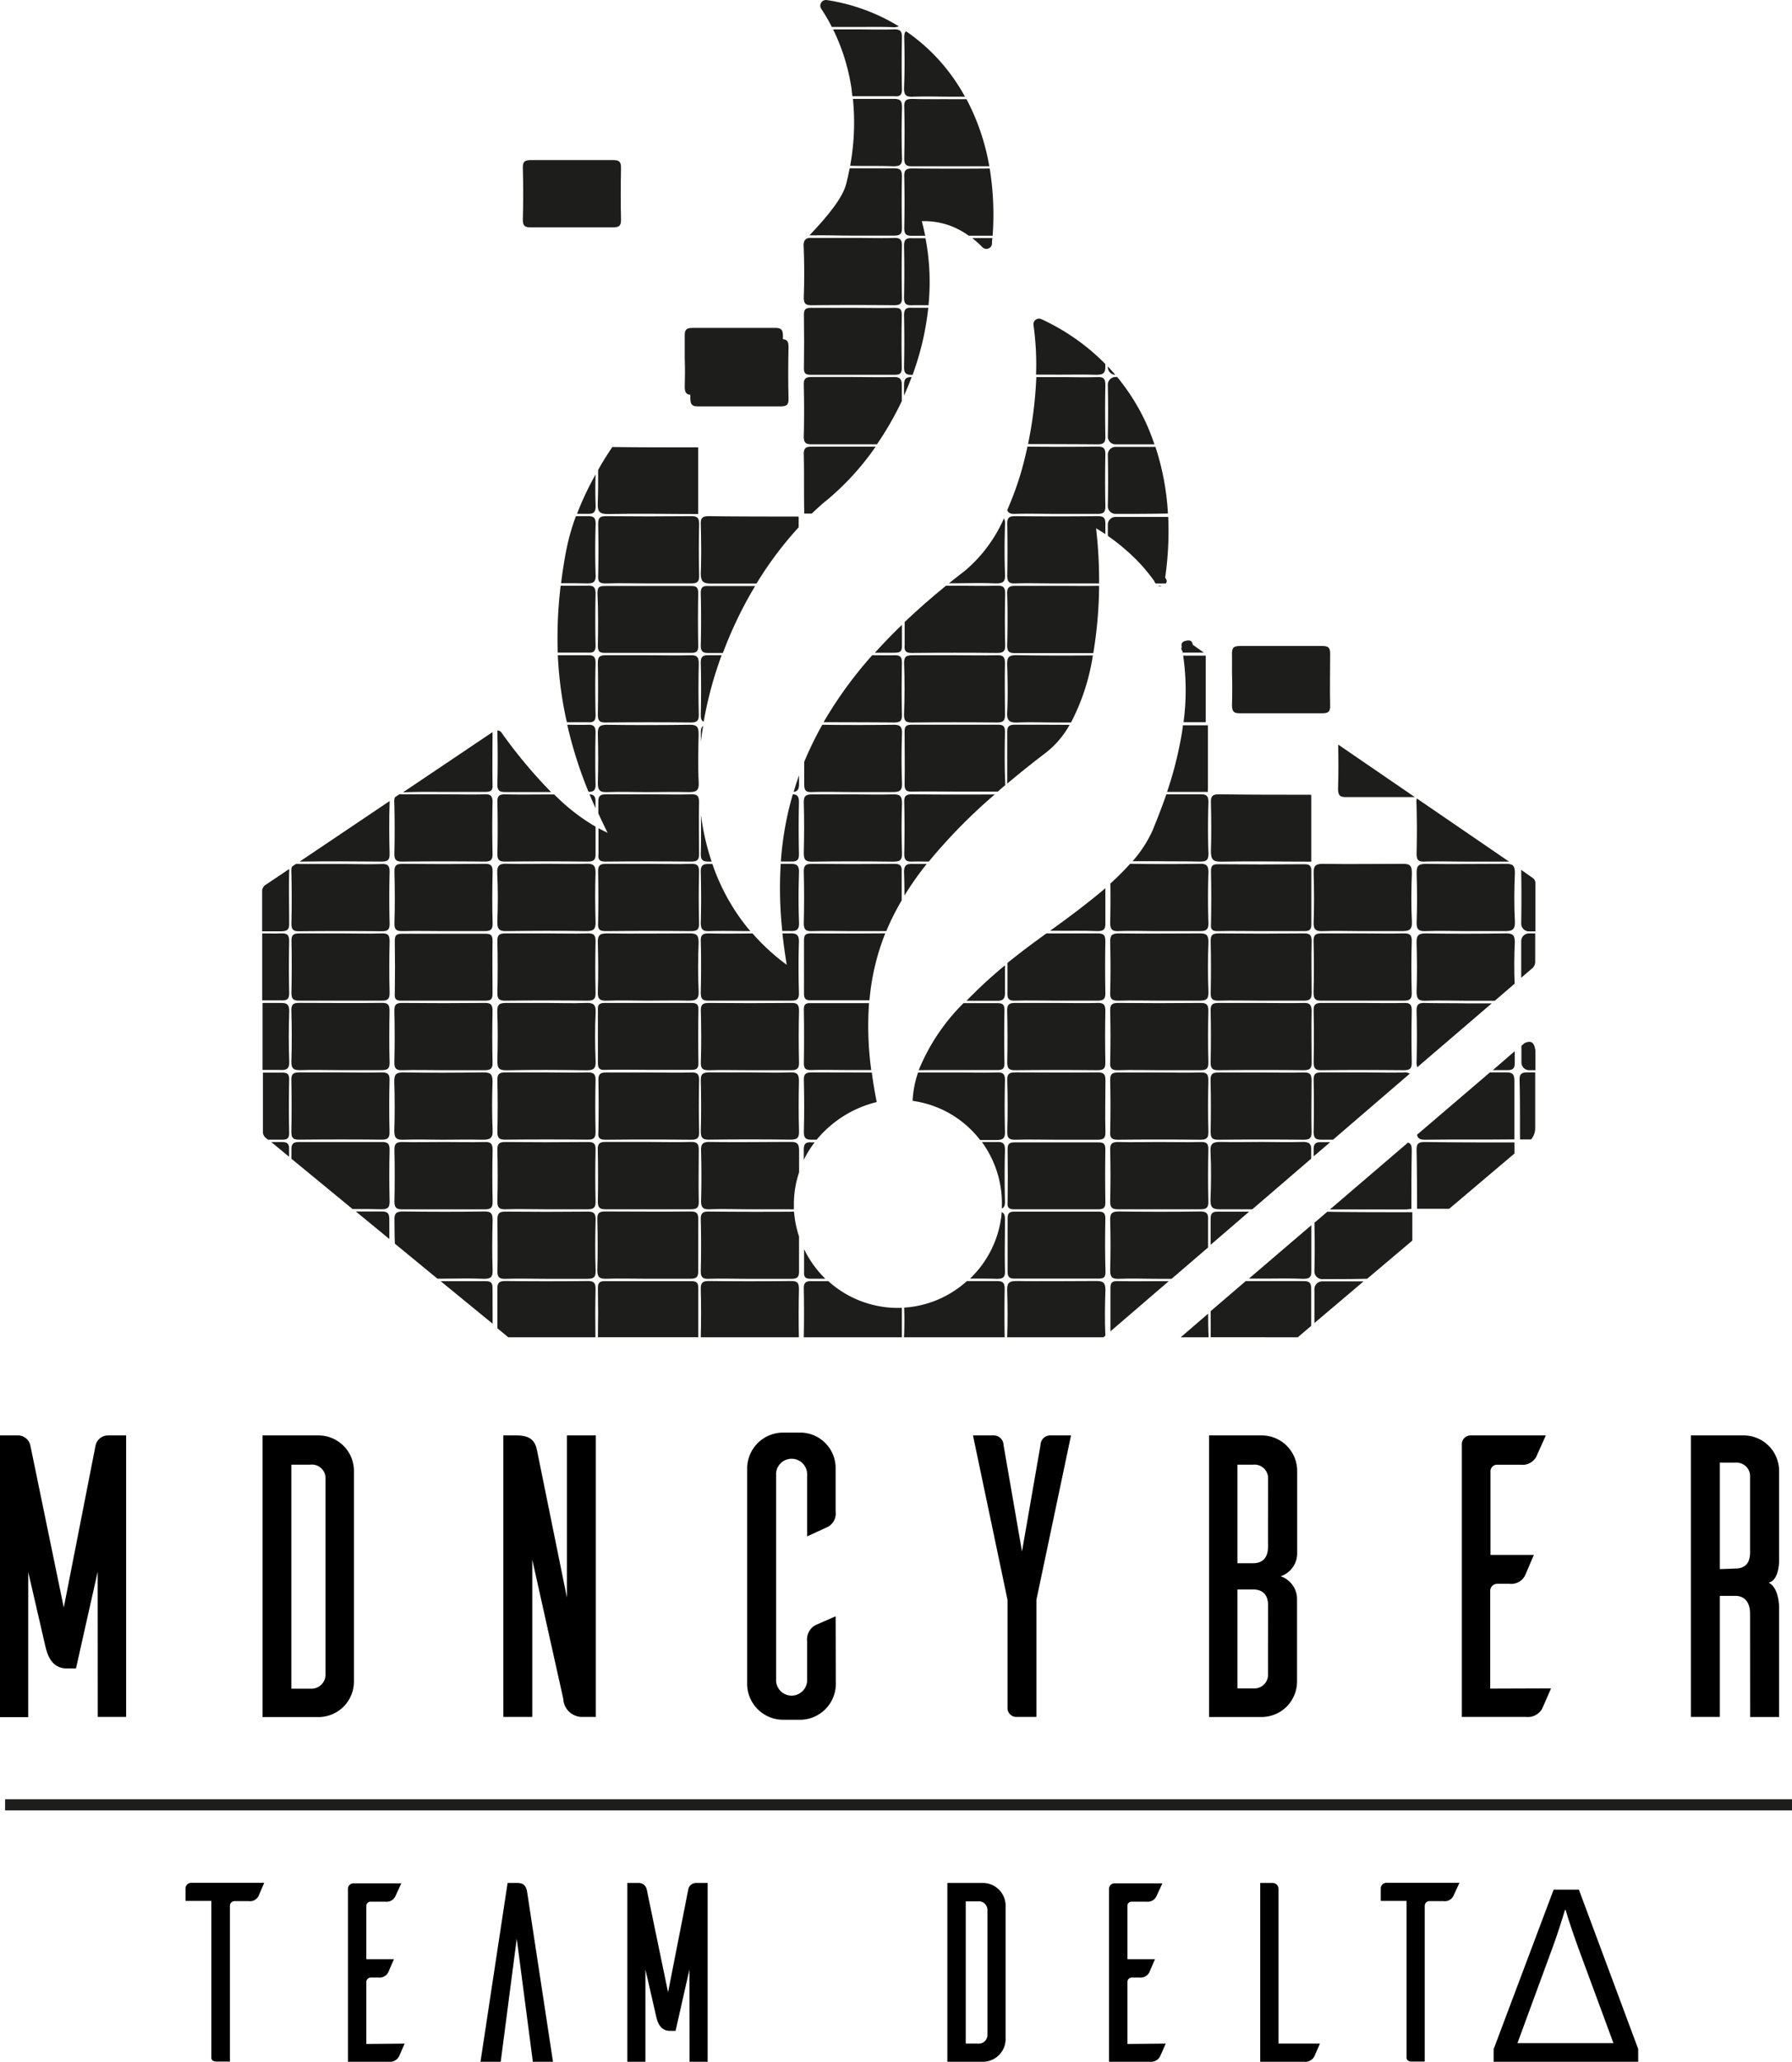 <svg id="Laag_3" data-name="Laag 3" xmlns="http://www.w3.org/2000/svg" viewBox="0 0 252.6 290.56"><defs><style>.cls-1{fill:#1d1d1b;}</style></defs><title>logo_delta</title><path class="cls-1" d="M247.38,137.87c-4.35,0-8.69,0-13-.06-.86,0-1.14.23-1.12,1.11.05,2.29.08,4.59,0,6.88,0,1.16.26,1.53,1.47,1.5,4.23-.08,8.45,0,12.68,0v-.47l0-8.81Z" transform="translate(-62.57 -25.87)"/><path class="cls-1" d="M146.83,96.8c-.05,1.16.26,1.53,1.47,1.51,4.23-.09,8.45,0,12.68,0l0-9.39c-4,0-8.07,0-12.1-.05-.72,1.07-1.4,2.14-2,3.23C146.89,93.64,146.89,95.22,146.83,96.8Z" transform="translate(-62.57 -25.87)"/><path class="cls-1" d="M219.78,78.69c-.34-.4-.69-.79-1.05-1.18v.06A1.08,1.08,0,0,0,219.78,78.69Z" transform="translate(-62.57 -25.87)"/><path class="cls-1" d="M218.73,80.14q.08,3.61,0,7.23a1.08,1.08,0,0,0,1.11,1.12l5.46,0A32.38,32.38,0,0,0,224,85.23,30,30,0,0,0,220.05,79h-.21A1.09,1.09,0,0,0,218.73,80.14Z" transform="translate(-62.57 -25.87)"/><path class="cls-1" d="M218.73,89.94q.08,3.61,0,7.23a1.08,1.08,0,0,0,1.11,1.12c2.45,0,4.91,0,7.36-.05a36.25,36.25,0,0,0-1.76-9.39c-1.87,0-3.73,0-5.6,0A1.09,1.09,0,0,0,218.73,89.94Z" transform="translate(-62.57 -25.87)"/><path class="cls-1" d="M218.73,99.74c0,.55,0,1.1,0,1.65a28.24,28.24,0,0,1,2.56,2h0a24.39,24.39,0,0,1,4,4.39l0,.07.18.25h1.43c.25-.31.09-.57-.09-.83h0a45.34,45.34,0,0,0,.43-8.55c-2.46,0-4.92,0-7.38,0A1.09,1.09,0,0,0,218.73,99.74Z" transform="translate(-62.57 -25.87)"/><path class="cls-1" d="M226.31,108.46h-.51A.53.53,0,0,0,226.31,108.46Z" transform="translate(-62.57 -25.87)"/><path class="cls-1" d="M230.7,116.73c-.07-.37-.18-.71-.91-.57s-.71.52-.64.9a.49.49,0,0,0,.11.58l0,.2h3Z" transform="translate(-62.57 -25.87)"/><path class="cls-1" d="M232.53,127.08v-8.81h-3.18a33.76,33.76,0,0,1,.05,9.38h3.13Z" transform="translate(-62.57 -25.87)"/><path class="cls-1" d="M232.84,137l0-8.77v-.15h-3.52c-.05.38-.1.76-.16,1.14a53,53,0,0,1-2.08,8.25h5.74Z" transform="translate(-62.57 -25.87)"/><path class="cls-1" d="M277,156a1.1,1.1,0,0,0,1.12,1.13H279v-6.83a.88.88,0,0,0-.42-.73L277,148.46a1.24,1.24,0,0,0,0,.27Q277.06,152.34,277,156Z" transform="translate(-62.57 -25.87)"/><path class="cls-1" d="M277,158.53c0,1.71,0,3.42,0,5.13l1.6-1.37a1.21,1.21,0,0,0,.37-.88v-4h-.88A1.1,1.1,0,0,0,277,158.53Z" transform="translate(-62.57 -25.87)"/><path class="cls-1" d="M278.09,176.69H279v-2.81c-.14-.75-.35-1.56-1.54-1l-.43.37c0,.79,0,1.57,0,2.35A1.1,1.1,0,0,0,278.09,176.69Z" transform="translate(-62.57 -25.87)"/><path class="cls-1" d="M276.77,178.12c.07,2.77.05,5.55.06,8.33h1.56a2.46,2.46,0,0,0,.58-1.68V177h-1.08C277,177,276.75,177.24,276.77,178.12Z" transform="translate(-62.57 -25.87)"/><path class="cls-1" d="M276.05,186.87c-4.22,0-8.45,0-12.68-.06-.86,0-1.14.23-1.12,1.11.07,2.77.05,5.53.07,8.3v0h4.53l9.2-7.79v-1.59Z" transform="translate(-62.57 -25.87)"/><path class="cls-1" d="M247.85,205a1.09,1.09,0,0,0,1.11,1.13c2.11,0,4.22,0,6.33-.05l6.36-5.38v-4h-.79c-3.73,0-7.47,0-11.2-.06l-1.81,1.55Q247.93,201.55,247.85,205Z" transform="translate(-62.57 -25.87)"/><path class="cls-1" d="M247.85,207.53c0,1.6,0,3.19,0,4.79l6.93-5.87c-1.95,0-3.9,0-5.85,0A1.1,1.1,0,0,0,247.85,207.53Z" transform="translate(-62.57 -25.87)"/><path class="cls-1" d="M202.88,108.09c1,0,1.4-.13,1.36-1.24-.09-2.35-.08-4.72,0-7.07a1.4,1.4,0,0,0-.16-.85,20.4,20.4,0,0,1-5.52,7.4q-1.14.87-2.22,1.74h.74C199,108.07,200.94,108,202.88,108.09Z" transform="translate(-62.57 -25.87)"/><path class="cls-1" d="M191.14,137.81c-.86,0-1.13.24-1.11,1.11q.08,3.63,0,7.26c0,.87.24,1.14,1.12,1.11s1.56,0,2.34,0a77.28,77.28,0,0,1,9.3-9.46Q197,137.87,191.14,137.81Z" transform="translate(-62.57 -25.87)"/><path class="cls-1" d="M190,80.12c0,.5,0,1,0,1.51.39-.86.74-1.73,1.08-2.62C190.29,79,190,79.24,190,80.12Z" transform="translate(-62.57 -25.87)"/><path class="cls-1" d="M190,38.32c0,1,.33,1.21,1.24,1.18,1.93-.07,3.87,0,5.8,0h1.56c-.42-.75-.85-1.47-1.32-2.16a26.39,26.39,0,0,0-7-7.07c-.21.19-.27.51-.25,1C190.09,33.6,190.1,36,190,38.32Z" transform="translate(-62.57 -25.87)"/><path class="cls-1" d="M148,157.09q6-.06,12,0c.87,0,1.13-.25,1.11-1.12-.06-2.42-.06-4.83,0-7.25,0-.88-.26-1.14-1.12-1.11-2,.06-4,0-6,0s-4,0-6,0c-.88,0-1.13.25-1.11,1.12q.07,3.61,0,7.25C146.82,156.86,147.1,157.1,148,157.09Z" transform="translate(-62.57 -25.87)"/><path class="cls-1" d="M191.17,39.81c-.83,0-1.17.18-1.14,1.09.06,2.42.05,4.84,0,7.25,0,.84.18,1.16,1.09,1.15,3.63,0,7.27,0,10.9,0a31.83,31.83,0,0,0-3.21-9.45h-1.66C195.16,39.83,193.16,39.87,191.17,39.81Z" transform="translate(-62.57 -25.87)"/><path class="cls-1" d="M159.92,118.21c-1.93.06-3.87,0-5.8,0s-4.11,0-6.16,0c-.88,0-1.14.24-1.12,1.11q.07,3.63,0,7.26c0,.87.24,1.12,1.11,1.11q6-.06,12,0c.87,0,1.14-.24,1.12-1.11q-.09-3.63,0-7.26C161.06,118.45,160.79,118.18,159.92,118.21Z" transform="translate(-62.57 -25.87)"/><path class="cls-1" d="M161.05,129.27c0-1.08-.37-1.28-1.34-1.26-3.87.05-7.74.06-11.61,0-1.07,0-1.29.36-1.26,1.34.06,2.29.07,4.59,0,6.89,0,1.08.36,1.3,1.34,1.26,1.87-.07,3.75,0,5.62,0s3.87-.05,5.8,0c1,0,1.52-.1,1.46-1.33C160.94,133.87,161,131.57,161.05,129.27Z" transform="translate(-62.57 -25.87)"/><path class="cls-1" d="M191.15,49.61c-.86,0-1.14.23-1.12,1.11q.08,3.63,0,7.25c0,.87.23,1.15,1.11,1.13.62,0,1.23,0,1.85,0-.14-.69-.3-1.38-.48-2.06a10.73,10.73,0,0,1,4,.64,11.36,11.36,0,0,1,2.62,1.41c1.12,0,2.24,0,3.36,0a40.74,40.74,0,0,0-.41-9.47Q196.61,49.67,191.15,49.61Z" transform="translate(-62.57 -25.87)"/><path class="cls-1" d="M190,126.6c0,.91.3,1.1,1.14,1.09q6-.06,12,0c.9,0,1.1-.3,1.09-1.14,0-2.41-.06-4.83,0-7.25,0-.91-.31-1.11-1.14-1.09-1.94.05-3.87,0-5.8,0s-4,0-6,0c-.85,0-1.31.08-1.28,1.14C190.1,121.76,190.09,124.18,190,126.6Z" transform="translate(-62.57 -25.87)"/><path class="cls-1" d="M148.18,166.89c1.87-.07,3.75,0,5.62,0s3.87-.05,5.8,0c1,0,1.51-.13,1.45-1.34-.11-2.29-.09-4.59,0-6.89,0-1.09-.39-1.27-1.35-1.25-3.87,0-7.74.06-11.61,0-1.09,0-1.28.38-1.25,1.35.06,2.29.08,4.59,0,6.89C146.79,166.73,147.21,166.93,148.18,166.89Z" transform="translate(-62.57 -25.87)"/><path class="cls-1" d="M146.84,116.88c0,.82.27,1,1,1,4.05,0,8.1,0,12.15,0,.81,0,1-.26,1-1q-.07-3.7,0-7.43c0-.82-.27-1-1-1-2,0-4,0-6,0s-4,0-6,0c-.77,0-1.22,0-1.2,1C146.9,111.93,146.89,114.41,146.84,116.88Z" transform="translate(-62.57 -25.87)"/><path class="cls-1" d="M204.23,129c0-.82-.27-1-1-1-4.05,0-8.1,0-12.15,0-.81,0-1,.26-1,1,0,2.48.05,4.95,0,7.43,0,.82.27,1,1,1,2-.05,4,0,6,0s4,0,6,0h.13l1.06-.92v-.12C204.16,134,204.18,131.5,204.23,129Z" transform="translate(-62.57 -25.87)"/><path class="cls-1" d="M204.23,165.75c0-1.28,0-2.56,0-3.84a64.58,64.58,0,0,0-5.42,5c1.46,0,2.91,0,4.37,0C204,166.9,204.24,166.59,204.23,165.75Z" transform="translate(-62.57 -25.87)"/><path class="cls-1" d="M191.14,117.89q6-.06,12,0c.87,0,1.14-.24,1.12-1.11q-.09-3.63,0-7.25c0-.88-.25-1.15-1.12-1.12-1.93.06-3.87,0-5.8,0h-1.42q-3.15,2.56-5.83,5.12c0,1.08,0,2.15,0,3.23C190,117.65,190.28,117.9,191.14,117.89Z" transform="translate(-62.57 -25.87)"/><path class="cls-1" d="M201.05,60.71a.79.79,0,0,0,1.35-.48c0-.27,0-.54.07-.81h-2.86A14.07,14.07,0,0,1,201.05,60.71Z" transform="translate(-62.57 -25.87)"/><path class="cls-1" d="M190,60.54q.08,3.62,0,7.25c0,.89.27,1.13,1.13,1.1s1.55,0,2.32,0a33.06,33.06,0,0,0-.42-9.45h-1.93C190.25,59.4,190,59.68,190,60.54Z" transform="translate(-62.57 -25.87)"/><path class="cls-1" d="M234.25,157.09c2-.05,4,0,6,0s4.11,0,6.17,0c.8,0,1-.24,1-1,0-2.48,0-4.95,0-7.43,0-.8-.25-1-1-1q-6.07.06-12.15,0c-.8,0-1,.24-1,1q.08,3.71,0,7.43C233.2,156.87,233.46,157.11,234.25,157.09Z" transform="translate(-62.57 -25.87)"/><path class="cls-1" d="M190,148.78q.06,1.65.06,3.3a43.34,43.34,0,0,1,3.14-4.46h-1.95C190.38,147.6,190,147.76,190,148.78Z" transform="translate(-62.57 -25.87)"/><path class="cls-1" d="M190,70.32q.08,3.63,0,7.25c0,.87.23,1.13,1.11,1.13h.1c.18-.48.34-1,.5-1.46a39.06,39.06,0,0,0,1.71-8l-2.3,0C190.29,69.19,190,69.44,190,70.32Z" transform="translate(-62.57 -25.87)"/><path class="cls-1" d="M148,147.29q6-.06,12,0c.89,0,1.13-.27,1.11-1.13,0-2.41-.06-4.83,0-7.25,0-.89-.28-1.13-1.13-1.1-1.93.06-3.87,0-5.8,0s-4.11,0-6.17,0c-.89,0-1.12.27-1.1,1.13,0,.52,0,1,0,1.56.42.92.86,1.84,1.31,2.74-.43-.2-.86-.42-1.29-.65,0,1.2,0,2.4,0,3.6C146.82,147.08,147.12,147.3,148,147.29Z" transform="translate(-62.57 -25.87)"/><path class="cls-1" d="M160,167.21c-4.05,0-8.1,0-12.15,0-.79,0-1.05.22-1,1,0,2.47,0,5,0,7.43,0,.79.22,1.05,1,1,2-.05,4,0,6,0s4.11,0,6.17,0c.79,0,1-.22,1-1q-.07-3.72,0-7.43C161.05,167.45,160.81,167.2,160,167.21Z" transform="translate(-62.57 -25.87)"/><path class="cls-1" d="M197,176.67c2.06,0,4.11,0,6.16,0,.8,0,1-.24,1-1q-.07-3.71,0-7.43c0-.8-.24-1-1-1l-4.77,0a28.38,28.38,0,0,0-6.32,9.45C193.75,176.66,195.4,176.67,197,176.67Z" transform="translate(-62.57 -25.87)"/><path class="cls-1" d="M246.3,167.21c-1.93.06-3.87,0-5.8,0s-4.11,0-6.17,0c-.87,0-1.13.24-1.11,1.11q.08,3.63,0,7.26c0,.87.25,1.12,1.12,1.11q6-.06,12,0c.87,0,1.14-.25,1.12-1.12,0-2.41-.06-4.83,0-7.25C247.44,167.45,247.17,167.18,246.3,167.21Z" transform="translate(-62.57 -25.87)"/><path class="cls-1" d="M148,186.49q6-.06,12,0c.87,0,1.14-.24,1.12-1.12q-.09-3.62,0-7.25c0-.87-.25-1.14-1.12-1.11-1.93.06-3.87,0-5.8,0s-4.11,0-6.16,0c-.88,0-1.14.24-1.12,1.11q.07,3.63,0,7.25C146.82,186.25,147.08,186.5,148,186.49Z" transform="translate(-62.57 -25.87)"/><path class="cls-1" d="M204.23,185.37q-.09-3.62,0-7.25c0-.88-.25-1.14-1.12-1.11-1.93.06-3.87,0-5.8,0-1.78,0-3.55,0-5.33,0a14.47,14.47,0,0,0-.77,4,14.51,14.51,0,0,1,9.52,5.52h2.38C204,186.5,204.25,186.24,204.23,185.37Z" transform="translate(-62.57 -25.87)"/><path class="cls-1" d="M233.22,185.36c0,.86.21,1.14,1.1,1.13q6-.06,12,0c.85,0,1.15-.21,1.13-1.1-.06-2.42,0-4.84,0-7.26,0-.85-.22-1.15-1.11-1.12-2,.06-4,0-6,0s-4,0-6,0c-.85,0-1.15.21-1.13,1.1C233.27,180.53,233.27,182.94,233.22,185.36Z" transform="translate(-62.57 -25.87)"/><path class="cls-1" d="M146.84,195.16c0,.86.21,1.14,1.1,1.13,4,0,8,0,12,0,.85,0,1.15-.21,1.13-1.1-.06-2.42,0-4.84,0-7.26,0-.85-.22-1.15-1.11-1.13-2,.07-4,0-6,0s-4,0-6,0c-.86,0-1.16.21-1.13,1.1Q146.91,191.52,146.84,195.16Z" transform="translate(-62.57 -25.87)"/><path class="cls-1" d="M204.23,195.17q-.09-3.61,0-7.25c0-.87-.25-1.14-1.12-1.11-.71,0-1.42,0-2.13,0a14.69,14.69,0,0,1,2.8,9.37C204.12,196.06,204.24,195.76,204.23,195.17Z" transform="translate(-62.57 -25.87)"/><path class="cls-1" d="M246.09,186.8c-1.87.07-3.75,0-5.62,0s-3.87.05-5.8,0c-1,0-1.53.11-1.47,1.34.12,2.29.09,4.59,0,6.88,0,1.08.36,1.28,1.34,1.27l4.56,0,8.3-7.14c0-.35,0-.7,0-1.05C247.47,187,247.07,186.77,246.09,186.8Z" transform="translate(-62.57 -25.87)"/><path class="cls-1" d="M161,197.75c0-.82-.16-1.16-1.08-1.15-4,.05-8,0-12,0-.82,0-1.18.15-1.15,1.08.06,2.41.07,4.83,0,7.25,0,1,.4,1.17,1.27,1.15,1.93-.06,3.87,0,5.8,0s4,0,6,0c.82,0,1.17-.16,1.15-1.08C161,202.59,161,200.17,161,197.75Z" transform="translate(-62.57 -25.87)"/><path class="cls-1" d="M203.08,206.09c.82,0,1.18-.16,1.15-1.08-.06-2.42,0-4.84,0-7.26,0-.59-.08-.92-.47-1.06v.2a14.63,14.63,0,0,1-4.46,9.17C200.55,206.06,201.82,206.05,203.08,206.09Z" transform="translate(-62.57 -25.87)"/><path class="cls-1" d="M233.22,197.73c0,1.19,0,2.38,0,3.57l5.42-4.67c-1.45,0-2.9,0-4.35,0C233.45,196.6,233.2,196.86,233.22,197.73Z" transform="translate(-62.57 -25.87)"/><path class="cls-1" d="M246.31,206.09c.88,0,1.13-.26,1.11-1.12,0-2.15,0-4.29,0-6.44l-8.8,7.53h1.53C242.2,206.07,244.25,206,246.31,206.09Z" transform="translate(-62.57 -25.87)"/><path class="cls-1" d="M148,108.09c2-.06,4,0,6,0s4,0,6,0c.87,0,1.14-.24,1.12-1.11q-.09-3.63,0-7.25c0-.88-.25-1.13-1.12-1.12q-6,.06-12,0c-.87,0-1.13.24-1.11,1.12q.07,3.61,0,7.25C146.82,107.85,147.08,108.12,148,108.09Z" transform="translate(-62.57 -25.87)"/><path class="cls-1" d="M161,207.42c0-.8-.25-1-1-1q-6.07,0-12.15,0c-.8,0-1,.23-1,1q.06,3.45,0,6.9H161C161,212,161,209.72,161,207.42Z" transform="translate(-62.57 -25.87)"/><path class="cls-1" d="M190,214.33h14.19q-.06-3.42,0-6.82c0-.89-.28-1.11-1.13-1.1l-4.2,0a14.59,14.59,0,0,1-8.06,3.67l-.78.07C190.07,211.55,190.06,212.94,190,214.33Z" transform="translate(-62.57 -25.87)"/><path class="cls-1" d="M245.5,214.33l1.9-1.61c0-1.73,0-3.47,0-5.21,0-.89-.28-1.11-1.13-1.1-2.7,0-5.4,0-8.1,0l-4.94,4.23c0,1.23,0,2.45,0,3.68Z" transform="translate(-62.57 -25.87)"/><path class="cls-1" d="M234.35,166.89c2-.06,4,0,6,0s4,0,6,0c.89,0,1.13-.27,1.11-1.13,0-2.41-.06-4.83,0-7.25,0-.89-.27-1.11-1.13-1.1q-6,.06-12,0c-.88,0-1.12.27-1.1,1.12q.08,3.63,0,7.26C233.2,166.67,233.49,166.91,234.35,166.89Z" transform="translate(-62.57 -25.87)"/><path class="cls-1" d="M188.48,49.3c.91,0,1.27-.18,1.24-1.18-.08-2.36-.07-4.72,0-7.07,0-.92-.18-1.26-1.18-1.24-1.91,0-3.83,0-5.74,0a33.9,33.9,0,0,1-.39,9.43h.27C184.61,49.28,186.54,49.23,188.48,49.3Z" transform="translate(-62.57 -25.87)"/><path class="cls-1" d="M182.8,59.08c1.94,0,3.87,0,5.8,0,.89,0,1.13-.27,1.11-1.13-.05-2.42-.06-4.84,0-7.25,0-.89-.27-1.12-1.13-1.11-2.08,0-4.16,0-6.24,0-.15.75-.3,1.48-.49,2.2-.49,1.89-2.42,4.35-5.18,7.25H177C178.93,59,180.87,59.08,182.8,59.08Z" transform="translate(-62.57 -25.87)"/><path class="cls-1" d="M175.87,67.78c0,.88.26,1.12,1.12,1.11q5.81-.06,11.61,0c.87,0,1.13-.25,1.11-1.12q-.08-3.63,0-7.25c0-.88-.25-1.15-1.12-1.12-1.87.06-3.75,0-5.62,0s-4,0-6,0a1.54,1.54,0,0,0-.74.11l-.27.29a1.72,1.72,0,0,0-.11.72Q176,64.16,175.87,67.78Z" transform="translate(-62.57 -25.87)"/><path class="cls-1" d="M176.9,78.69q5.9,0,11.79,0c.79,0,1-.23,1-1q-.08-3.72,0-7.44c0-.8-.24-1-1-1-1.93.05-3.87,0-5.8,0s-4,0-6,0c-.8,0-1,.24-1,1q.06,3.72,0,7.43C175.86,78.47,176.11,78.7,176.9,78.69Z" transform="translate(-62.57 -25.87)"/><path class="cls-1" d="M217,78.69c.94,0,1.42-.1,1.37-1.23v-.3a30.61,30.61,0,0,0-9-6.31.79.79,0,0,0-1.12.82,39.68,39.68,0,0,1,.36,7l2.75,0C213.28,78.68,215.15,78.63,217,78.69Z" transform="translate(-62.57 -25.87)"/><path class="cls-1" d="M188.59,79c-1.93.06-3.86,0-5.8,0s-3.87,0-5.8,0c-.87,0-1.14.24-1.12,1.12q.09,3.62,0,7.25c0,.87.25,1.12,1.12,1.11,3.07,0,6.13,0,9.2,0a45.13,45.13,0,0,0,3.5-6.09c0-.75,0-1.51,0-2.26S189.47,79,188.59,79Z" transform="translate(-62.57 -25.87)"/><path class="cls-1" d="M217.27,88.49c.87,0,1.13-.24,1.11-1.11q-.07-3.63,0-7.25c0-.88-.24-1.15-1.11-1.12-1.88.06-3.75,0-5.62,0h-3a58.1,58.1,0,0,1-1.17,9.44C210.74,88.46,214,88.46,217.27,88.49Z" transform="translate(-62.57 -25.87)"/><path class="cls-1" d="M146.53,97.11c-.05-1.46-.06-2.92,0-4.38a41.09,41.09,0,0,0-2.62,5.55h1.42C146.2,98.32,146.56,98.11,146.53,97.11Z" transform="translate(-62.57 -25.87)"/><path class="cls-1" d="M175.87,89.93c.07,2.77,0,5.55.07,8.32H177c.73-.71,1.48-1.39,2.25-2A37.84,37.84,0,0,0,186,88.82c-3,0-6,0-9,0C176.12,88.8,175.85,89.06,175.87,89.93Z" transform="translate(-62.57 -25.87)"/><path class="cls-1" d="M205.67,98.29c1.93-.06,3.86,0,5.8,0s3.87,0,5.8,0c.88,0,1.13-.25,1.11-1.12q-.07-3.61,0-7.25c0-.88-.25-1.12-1.12-1.11q-4.92.06-9.86,0c-.25,1.16-.53,2.31-.85,3.44h0a44.49,44.49,0,0,1-2,5.5C204.72,98.18,205,98.31,205.67,98.29Z" transform="translate(-62.57 -25.87)"/><path class="cls-1" d="M145.25,108.09c.85,0,1.31-.09,1.28-1.14-.08-2.41-.07-4.83,0-7.25,0-.91-.31-1.1-1.14-1.09h-1.64a31.33,31.33,0,0,0-1.36,4.8c-.31,1.59-.54,3.13-.73,4.65C142.85,108.06,144.05,108.06,145.25,108.09Z" transform="translate(-62.57 -25.87)"/><path class="cls-1" d="M162.48,98.61c-.86,0-1.15.23-1.13,1.11.06,2.29.09,4.59,0,6.88,0,1.16.26,1.53,1.47,1.5,2.13,0,4.26,0,6.39,0,.25-.42.51-.83.78-1.24a50.64,50.64,0,0,1,5.16-6.68V98.67C170.93,98.66,166.7,98.67,162.48,98.61Z" transform="translate(-62.57 -25.87)"/><path class="cls-1" d="M217.27,98.61q-5.81.06-11.61,0c-.87,0-1.13.24-1.11,1.12q.07,3.61,0,7.25c0,.87.24,1.14,1.11,1.11,1.87-.06,3.75,0,5.62,0s4,0,6,0h.22a63.07,63.07,0,0,0-.43-7.77c.45.26.88.54,1.31.82,0-.47,0-.94,0-1.41C218.4,98.85,218.14,98.6,217.27,98.61Z" transform="translate(-62.57 -25.87)"/><path class="cls-1" d="M146.52,116.78c-.05-2.42-.05-4.83,0-7.25,0-.87-.24-1.15-1.11-1.12-1.27,0-2.54,0-3.81,0a61.15,61.15,0,0,0-.41,9.43l4.21,0C146.26,117.9,146.54,117.66,146.52,116.78Z" transform="translate(-62.57 -25.87)"/><path class="cls-1" d="M161.35,109.53q.09,3.61,0,7.25c0,.87.25,1.14,1.12,1.11.65,0,1.31,0,2,0a57.28,57.28,0,0,1,4.54-9.43l-6.5,0C161.6,108.4,161.34,108.65,161.35,109.53Z" transform="translate(-62.57 -25.87)"/><path class="cls-1" d="M189.71,116.77q0-1.42,0-2.85c-1.36,1.31-2.63,2.63-3.82,3.94.92,0,1.83,0,2.74,0S189.73,117.64,189.71,116.77Z" transform="translate(-62.57 -25.87)"/><path class="cls-1" d="M211.63,108.43c-1.94,0-3.87,0-5.8,0-.85,0-1.33.07-1.29,1.13.08,2.42.06,4.84,0,7.26,0,.9.3,1.1,1.14,1.09,3.66,0,7.33,0,11,0a59.85,59.85,0,0,0,.82-9.48h-.24C215.38,108.47,213.5,108.43,211.63,108.43Z" transform="translate(-62.57 -25.87)"/><path class="cls-1" d="M146.52,126.57c-.05-2.42-.06-4.84,0-7.26,0-.88-.27-1.13-1.13-1.1-1.39,0-2.79,0-4.19,0a54.36,54.36,0,0,0,1,8.17c.08.43.18.85.28,1.28h3C146.3,127.7,146.54,127.42,146.52,126.57Z" transform="translate(-62.57 -25.87)"/><path class="cls-1" d="M161.35,119.32q.09,3.62,0,7.25c0,.57.09.88.41,1a54,54,0,0,1,2.53-9.36c-.61,0-1.21,0-1.82,0C161.62,118.18,161.33,118.44,161.35,119.32Z" transform="translate(-62.57 -25.87)"/><path class="cls-1" d="M188.58,127.69c.86,0,1.15-.21,1.13-1.1-.06-2.42-.05-4.84,0-7.25,0-.86-.22-1.16-1.11-1.13s-2,0-3.08,0a57.72,57.72,0,0,0-6.86,9.44C182,127.66,185.27,127.66,188.58,127.69Z" transform="translate(-62.57 -25.87)"/><path class="cls-1" d="M205.79,118.2c-1.11,0-1.27.41-1.25,1.36.07,2.23.11,4.48,0,6.71-.07,1.29.46,1.47,1.55,1.42,1.75-.07,3.5,0,5.26,0h2.19a30.25,30.25,0,0,0,2.93-8.56c.06-.29.1-.6.15-.89C213,118.26,209.4,118.27,205.79,118.2Z" transform="translate(-62.57 -25.87)"/><path class="cls-1" d="M146.52,136.38q-.08-3.63,0-7.26c0-.87-.24-1.14-1.12-1.11s-1.91,0-2.87,0a59.51,59.51,0,0,0,3,9.45C146.29,137.47,146.54,137.2,146.52,136.38Z" transform="translate(-62.57 -25.87)"/><path class="cls-1" d="M132.68,136.38c0,.87.25,1.12,1.12,1.11q3.22,0,6.45,0a69,69,0,0,1-7-8.39.75.75,0,0,0-.57-.3c0,.11,0,.22,0,.35Q132.77,132.75,132.68,136.38Z" transform="translate(-62.57 -25.87)"/><path class="cls-1" d="M175.2,136.25c0-.38,0-.75,0-1.12-.28.77-.53,1.56-.76,2.34C175,137.4,175.23,137.1,175.2,136.25Z" transform="translate(-62.57 -25.87)"/><path class="cls-1" d="M161.37,130.39c.09-.74.19-1.48.31-2.21-.27.18-.34.53-.32,1.07C161.36,129.63,161.36,130,161.37,130.39Z" transform="translate(-62.57 -25.87)"/><path class="cls-1" d="M177.11,137.49c1.87-.06,3.75,0,5.62,0s3.75,0,5.62,0c.94,0,1.41-.11,1.37-1.23-.09-2.36-.08-4.72,0-7.07,0-1-.34-1.19-1.24-1.18q-5,.06-10,0a49.35,49.35,0,0,0-2.55,5.23c0,1,0,2,0,3.07S176.2,137.52,177.11,137.49Z" transform="translate(-62.57 -25.87)"/><path class="cls-1" d="M205.64,128c-.91,0-1.11.3-1.09,1.14,0,2.39,0,4.77,0,7.16,1.72-1.45,3.56-2.92,5.54-4.43a13,13,0,0,0,3.25-3.85C210.76,128,208.2,128,205.64,128Z" transform="translate(-62.57 -25.87)"/><path class="cls-1" d="M116.33,147.29c.83,0,1.18-.16,1.16-1.08-.06-2.42-.08-4.84,0-7.25v-.2l-12.68,8.53C108.65,147.24,112.49,147.25,116.33,147.29Z" transform="translate(-62.57 -25.87)"/><path class="cls-1" d="M118.16,146.19c0,.89.28,1.11,1.13,1.1q5.8-.06,11.61,0c.89,0,1.12-.27,1.1-1.13q-.08-3.61,0-7.25c0-.89-.27-1.13-1.13-1.1-1.87.06-3.74,0-5.62,0s-4,0-6,0a1.59,1.59,0,0,0-.39,0l-.62.41a1.75,1.75,0,0,0-.09.7Q118.25,142.56,118.16,146.19Z" transform="translate(-62.57 -25.87)"/><path class="cls-1" d="M145.67,137.81c.27.65.55,1.3.84,1.94,0-.27,0-.55,0-.83C146.54,138.14,146.32,137.85,145.67,137.81Z" transform="translate(-62.57 -25.87)"/><path class="cls-1" d="M133.79,137.81c-.88,0-1.13.25-1.11,1.12q.09,3.63,0,7.25c0,.88.26,1.12,1.13,1.11q5.79-.06,11.6,0c.88,0,1.13-.26,1.11-1.12,0-1.27,0-2.53,0-3.8a27.86,27.86,0,0,1-5-3.74l-.84-.8h-.85C137.78,137.83,135.79,137.87,133.79,137.81Z" transform="translate(-62.57 -25.87)"/><path class="cls-1" d="M175.19,146.18q-.08-3.63,0-7.25c0-.78-.19-1.09-.87-1.12a45.2,45.2,0,0,0-1.68,9.47h1.43C174.94,147.3,175.21,147.06,175.19,146.18Z" transform="translate(-62.57 -25.87)"/><path class="cls-1" d="M161.35,146.17c0,.87.24,1.13,1.12,1.12h.41a34.48,34.48,0,0,1-1.51-6.63C161.4,142.5,161.4,144.34,161.35,146.17Z" transform="translate(-62.57 -25.87)"/><path class="cls-1" d="M175.87,146.06c0,.91.18,1.25,1.18,1.24,3.81-.06,7.62-.05,11.43,0,.9,0,1.27-.17,1.24-1.18-.08-2.35-.09-4.71,0-7.07,0-1.13-.43-1.26-1.37-1.23-1.81.06-3.63,0-5.44,0s-3.87,0-5.8,0c-.91,0-1.27.17-1.24,1.18C175.94,141.34,175.93,143.7,175.87,146.06Z" transform="translate(-62.57 -25.87)"/><path class="cls-1" d="M231.63,147.29c.86,0,1.31-.09,1.28-1.14-.08-2.42-.07-4.84,0-7.25,0-.91-.31-1.1-1.14-1.09l-4.79,0c-.59,1.7-1.27,3.45-2,5.22a17.7,17.7,0,0,1-2.76,4.21h3.66C227.76,147.27,229.7,147.24,231.63,147.29Z" transform="translate(-62.57 -25.87)"/><path class="cls-1" d="M262.25,146.16c0,.85.21,1.16,1.11,1.13,1.93-.06,3.86,0,5.8,0s3.87,0,5.8,0h.32l-13-8.9a2,2,0,0,0-.05.53C262.31,141.33,262.31,143.74,262.25,146.16Z" transform="translate(-62.57 -25.87)"/><path class="cls-1" d="M103.33,156c0-2.41-.06-4.83,0-7.25a1.76,1.76,0,0,0,0-.41l-3.46,2.32a1.22,1.22,0,0,0-.35.66l0,5.8h2.7C103.11,157.1,103.35,156.82,103.33,156Z" transform="translate(-62.57 -25.87)"/><path class="cls-1" d="M103.65,156c0,.87.24,1.12,1.11,1.11q5.8-.06,11.61,0c.87,0,1.14-.24,1.12-1.11q-.09-3.63,0-7.26c0-.87-.25-1.14-1.12-1.11-1.87.06-3.75,0-5.62,0s-4,0-6,0a1.74,1.74,0,0,0-.47,0l-.54.36a1.62,1.62,0,0,0-.1.72Q103.73,152.35,103.65,156Z" transform="translate(-62.57 -25.87)"/><path class="cls-1" d="M119.44,157.09c1.87-.05,3.75,0,5.62,0s3.87,0,5.8,0c.84,0,1.17-.18,1.15-1.09-.07-2.42-.06-4.84,0-7.25,0-.84-.18-1.16-1.09-1.14q-5.8.06-11.6,0c-.84,0-1.17.18-1.15,1.09.06,2.41.08,4.84,0,7.25C118.12,157,118.59,157.11,119.44,157.09Z" transform="translate(-62.57 -25.87)"/><path class="cls-1" d="M132.67,155.83c0,1.1.39,1.28,1.35,1.26,3.75-.05,7.5-.06,11.24,0,1.09,0,1.29-.38,1.26-1.35-.06-2.29-.08-4.59,0-6.89,0-1.09-.38-1.29-1.35-1.25-1.81.06-3.62,0-5.44,0s-3.75.05-5.62,0c-1-.05-1.51.12-1.45,1.34C132.78,151.24,132.76,153.54,132.67,155.83Z" transform="translate(-62.57 -25.87)"/><path class="cls-1" d="M161.35,148.84c.06,2.36.07,4.72,0,7.07,0,1,.33,1.21,1.24,1.18,1.87-.06,3.75,0,5.62,0h.14l-.24-.26a29.3,29.3,0,0,1-5.12-9.2h-.45C161.54,147.59,161.33,147.92,161.35,148.84Z" transform="translate(-62.57 -25.87)"/><path class="cls-1" d="M175.2,155.86c-.09-2.36-.08-4.72,0-7.07,0-1-.33-1.19-1.24-1.18h-1.34a56.86,56.86,0,0,0,.22,9.46h1C174.77,157.12,175.25,157,175.2,155.86Z" transform="translate(-62.57 -25.87)"/><path class="cls-1" d="M188.58,147.61q-5.79.06-11.6,0c-.88,0-1.13.27-1.11,1.12q.09,3.63,0,7.26c0,.88.27,1.13,1.13,1.1,1.93-.06,3.87,0,5.8,0,1.57,0,3.13,0,4.7,0,.18-.45.38-.89.59-1.34.47-1,1-2,1.58-3,0-1.35,0-2.69,0-4C189.73,147.82,189.44,147.6,188.58,147.61Z" transform="translate(-62.57 -25.87)"/><path class="cls-1" d="M217.27,157.09c.87,0,1.13-.24,1.11-1.12,0-1.64,0-3.29,0-4.93-2.34,2-5,4-7.79,6h.71C213.28,157.07,215.27,157,217.27,157.09Z" transform="translate(-62.57 -25.87)"/><path class="cls-1" d="M219.06,155.87c0,.93.22,1.26,1.2,1.22,1.87-.07,3.74,0,5.62,0s3.87,0,5.8,0c.92,0,1.26-.21,1.23-1.19-.08-2.36-.07-4.72,0-7.07,0-.93-.22-1.24-1.19-1.23-3.28.05-6.56.05-9.85,0a36.44,36.44,0,0,1-2.78,2.78C219.11,152.22,219.11,154.05,219.06,155.87Z" transform="translate(-62.57 -25.87)"/><path class="cls-1" d="M249.07,157.09c1.81-.07,3.62,0,5.44,0s3.75,0,5.62,0c1,0,1.52-.11,1.46-1.33-.11-2.29-.09-4.6,0-6.89,0-1.08-.36-1.28-1.34-1.26-3.75,0-7.49.06-11.24,0-1.08,0-1.29.36-1.27,1.34.07,2.29.08,4.59,0,6.89C247.69,156.91,248.09,157.13,249.07,157.09Z" transform="translate(-62.57 -25.87)"/><path class="cls-1" d="M263.59,157.09c1.81-.07,3.63,0,5.44,0s3.75,0,5.62,0c1,0,1.51-.12,1.46-1.34-.12-2.29-.1-4.59,0-6.89,0-1.09-.38-1.27-1.35-1.25-3.74,0-7.49.06-11.24,0-1.09,0-1.28.38-1.26,1.35.07,2.29.08,4.59,0,6.88C262.21,156.93,262.63,157.13,263.59,157.09Z" transform="translate(-62.57 -25.87)"/><path class="cls-1" d="M125,137.47c2,0,4,0,6,0,.79,0,1.05-.22,1-1-.05-2.48,0-5,0-7.43v0l-12.62,8.49C121.25,137.44,123.12,137.47,125,137.47Z" transform="translate(-62.57 -25.87)"/><path class="cls-1" d="M103.33,165.78q-.08-3.63,0-7.26c0-.87-.24-1.14-1.12-1.11s-1.78,0-2.68,0l0,9.44h2.63C103.08,166.9,103.35,166.65,103.33,165.78Z" transform="translate(-62.57 -25.87)"/><path class="cls-1" d="M103.65,165.76c0,.85.21,1.14,1.1,1.13,3.87,0,7.74,0,11.6,0,.85,0,1.16-.21,1.14-1.1q-.09-3.63,0-7.25c0-.86-.21-1.16-1.1-1.13-1.93.06-3.87,0-5.8,0s-3.87,0-5.8,0c-.85,0-1.16.2-1.13,1.1Q103.73,162.13,103.65,165.76Z" transform="translate(-62.57 -25.87)"/><path class="cls-1" d="M119.2,166.89c1.93,0,3.86,0,5.8,0s4,0,6,0c.8,0,1-.24,1-1,0-2.48-.05-5,0-7.43,0-.8-.24-1-1-1-3.93,0-7.85,0-11.78,0-.8,0-1,.24-1,1q.06,3.7,0,7.43C118.15,166.67,118.41,166.91,119.2,166.89Z" transform="translate(-62.57 -25.87)"/><path class="cls-1" d="M133.79,166.89q5.81-.06,11.61,0c.86,0,1.14-.23,1.12-1.11q-.08-3.63,0-7.25c0-.87-.23-1.15-1.11-1.12-1.93.06-3.87,0-5.8,0s-3.87,0-5.8,0c-.87,0-1.15.23-1.13,1.11q.09,3.61,0,7.25C132.66,166.63,132.92,166.9,133.79,166.89Z" transform="translate(-62.57 -25.87)"/><path class="cls-1" d="M162.51,157.41c-.83,0-1.18.15-1.16,1.08.07,2.41.05,4.83,0,7.25,0,.82.16,1.16,1.08,1.15,3.87,0,7.73,0,11.6,0,.82,0,1.18-.16,1.16-1.08-.07-2.42-.08-4.84,0-7.25,0-1-.4-1.18-1.27-1.15h-1.06c.16,1.46.36,2.93.61,4.43a30.1,30.1,0,0,1-4.82-4.42h-.35C166.37,157.43,164.44,157.46,162.51,157.41Z" transform="translate(-62.57 -25.87)"/><path class="cls-1" d="M176.9,157.41c-.78,0-1,.22-1,1,0,2.48,0,4.95,0,7.43,0,.79.22,1,1,1,1.93,0,3.86,0,5.8,0h2.43a32.94,32.94,0,0,1,2.23-9.44Q182.14,157.45,176.9,157.41Z" transform="translate(-62.57 -25.87)"/><path class="cls-1" d="M205.66,166.89c1.94-.06,3.87,0,5.81,0s3.87,0,5.8,0c.87,0,1.13-.24,1.11-1.12q-.07-3.61,0-7.25c0-.87-.25-1.12-1.11-1.11q-3.6,0-7.2,0l-.88.64c-1.55,1.12-3.1,2.3-4.61,3.52,0,1.4,0,2.79,0,4.19C204.53,166.65,204.79,166.92,205.66,166.89Z" transform="translate(-62.57 -25.87)"/><path class="cls-1" d="M220.31,166.89c1.93-.06,3.87,0,5.8,0s3.63,0,5.44,0c1,0,1.4-.13,1.36-1.25-.09-2.35-.08-4.71,0-7.07,0-1-.36-1.17-1.26-1.16-3.8,0-7.61.05-11.42,0-1,0-1.19.36-1.17,1.25.06,2.36.07,4.72,0,7.07C219,166.74,219.42,166.92,220.31,166.89Z" transform="translate(-62.57 -25.87)"/><path class="cls-1" d="M260.3,157.41c-1.87.05-3.75,0-5.62,0s-3.87,0-5.8,0c-.83,0-1.17.18-1.15,1.09q.09,3.62,0,7.25c0,.83.18,1.15,1.09,1.14,3.86,0,7.73,0,11.6,0,.83,0,1.17-.18,1.15-1.09-.06-2.42-.08-4.84,0-7.25C261.62,157.5,261.16,157.39,260.3,157.41Z" transform="translate(-62.57 -25.87)"/><path class="cls-1" d="M276.1,158.66c0-1.09-.38-1.27-1.35-1.25-3.74.05-7.49.06-11.24,0-1.09,0-1.28.37-1.26,1.35.07,2.29.08,4.59,0,6.88,0,1.1.38,1.3,1.34,1.26,1.81-.07,3.63,0,5.44,0,1.42,0,2.84,0,4.25,0l2.79-2.4C276,162.53,276,160.59,276.1,158.66Z" transform="translate(-62.57 -25.87)"/><path class="cls-1" d="M103.34,175.44c-.09-2.35-.08-4.71,0-7.07,0-1-.36-1.17-1.26-1.16h-2.5l0,9.44c.79,0,1.58,0,2.36,0C102.93,176.72,103.38,176.55,103.34,175.44Z" transform="translate(-62.57 -25.87)"/><path class="cls-1" d="M117.48,168.36c0-.81-.14-1.17-1.07-1.16-3.87.05-7.74,0-11.61,0-.81,0-1.18.14-1.16,1.07.07,2.42.08,4.84,0,7.25,0,1,.39,1.18,1.26,1.16,1.88-.06,3.75,0,5.63,0s3.86,0,5.8,0c.81,0,1.18-.14,1.16-1.08C117.42,173.2,117.44,170.78,117.48,168.36Z" transform="translate(-62.57 -25.87)"/><path class="cls-1" d="M119.27,176.69c1.93-.06,3.87,0,5.8,0s3.87,0,5.8,0c.86,0,1.16-.21,1.13-1.1q-.08-3.63,0-7.25c0-.86-.21-1.14-1.1-1.13q-5.81.06-11.61,0c-.85,0-1.15.21-1.13,1.1.06,2.42.06,4.83,0,7.25C118.15,176.42,118.38,176.72,119.27,176.69Z" transform="translate(-62.57 -25.87)"/><path class="cls-1" d="M132.68,175.35c0,1,.17,1.37,1.26,1.35,3.74-.07,7.49-.06,11.24,0,1,0,1.39-.16,1.35-1.26-.09-2.29-.11-4.59,0-6.88.06-1.22-.41-1.39-1.45-1.35-1.81.08-3.62,0-5.44,0s-3.74,0-5.62,0c-1,0-1.39.15-1.35,1.25C132.76,170.75,132.74,173.06,132.68,175.35Z" transform="translate(-62.57 -25.87)"/><path class="cls-1" d="M162.63,176.69c1.87-.05,3.75,0,5.62,0s3.87,0,5.8,0c.84,0,1.17-.18,1.15-1.09q-.09-3.63,0-7.25c0-.84-.18-1.16-1.09-1.14q-5.81.06-11.6,0c-.84,0-1.17.18-1.15,1.09.06,2.41.08,4.83,0,7.25C161.31,176.61,161.78,176.71,162.63,176.69Z" transform="translate(-62.57 -25.87)"/><path class="cls-1" d="M175.88,168.23q.06,3.72,0,7.44c0,.8.24,1,1,1,1.93-.05,3.87,0,5.8,0h2.7a45.86,45.86,0,0,1-.31-9.43q-4.09,0-8.19,0C176.1,167.2,175.86,167.44,175.88,168.23Z" transform="translate(-62.57 -25.87)"/><path class="cls-1" d="M204.55,175.57c0,.87.23,1.13,1.11,1.12q5.81-.06,11.6,0c.87,0,1.14-.23,1.12-1.11q-.07-3.63,0-7.25c0-.87-.23-1.15-1.11-1.12-1.93.06-3.87,0-5.8,0s-3.87,0-5.8,0c-.87,0-1.15.23-1.13,1.11Q204.63,171.94,204.55,175.57Z" transform="translate(-62.57 -25.87)"/><path class="cls-1" d="M220.18,176.69c1.94-.06,3.87,0,5.81,0s3.87,0,5.8,0c.88,0,1.13-.25,1.11-1.12q-.08-3.63,0-7.25c0-.88-.26-1.12-1.12-1.11q-5.81.06-11.6,0c-.88,0-1.14.25-1.12,1.12q.09,3.61,0,7.25C219,176.46,219.32,176.72,220.18,176.69Z" transform="translate(-62.57 -25.87)"/><path class="cls-1" d="M260.46,167.21c-1.93.06-3.87,0-5.8,0s-3.87,0-5.81,0c-.87,0-1.13.24-1.11,1.11q.07,3.63,0,7.25c0,.88.24,1.13,1.11,1.12q5.81-.06,11.61,0c.87,0,1.13-.24,1.11-1.12q-.07-3.62,0-7.25C261.59,167.45,261.33,167.18,260.46,167.21Z" transform="translate(-62.57 -25.87)"/><path class="cls-1" d="M263.36,167.21c-.88,0-1.13.25-1.11,1.12q.09,3.61,0,7.25a1.83,1.83,0,0,0,.1.69l10.5-9h-3.68C267.23,167.23,265.3,167.27,263.36,167.21Z" transform="translate(-62.57 -25.87)"/><path class="cls-1" d="M276.09,175.57c0-.52,0-1,0-1.56L273,176.68h2C275.86,176.7,276.11,176.43,276.09,175.57Z" transform="translate(-62.57 -25.87)"/><path class="cls-1" d="M103.33,185.47q-.08-3.72,0-7.44c0-.79-.22-1-1-1H99.63l0,8.49a1.24,1.24,0,0,0,.29.61l.42.35c.64,0,1.28,0,1.92,0C103.09,186.51,103.34,186.27,103.33,185.47Z" transform="translate(-62.57 -25.87)"/><path class="cls-1" d="M116.37,177c-1.87.06-3.75,0-5.62,0s-4,0-6,0c-.87,0-1.13.24-1.11,1.11q.07,3.63,0,7.25c0,.88.24,1.13,1.11,1.12q5.8-.06,11.61,0c.87,0,1.14-.24,1.12-1.12q-.09-3.62,0-7.25C117.51,177.25,117.24,177,116.37,177Z" transform="translate(-62.57 -25.87)"/><path class="cls-1" d="M132,178.26c0-1.09-.38-1.27-1.35-1.26-3.74.05-7.49.07-11.24,0-1.09,0-1.28.37-1.26,1.34.07,2.3.08,4.6,0,6.89,0,1.1.38,1.3,1.34,1.26,1.82-.07,3.63,0,5.44,0s3.75-.05,5.62,0c1,0,1.52-.12,1.46-1.34C131.91,182.86,131.92,180.56,132,178.26Z" transform="translate(-62.57 -25.87)"/><path class="cls-1" d="M145.4,177c-1.93.06-3.87,0-5.8,0s-3.87,0-5.8,0c-.88,0-1.14.25-1.12,1.12q.09,3.62,0,7.25c0,.88.26,1.12,1.12,1.11q5.8-.06,11.61,0c.87,0,1.13-.25,1.11-1.12q-.08-3.63,0-7.25C146.54,177.24,146.27,177,145.4,177Z" transform="translate(-62.57 -25.87)"/><path class="cls-1" d="M175.19,178.23c0-.92-.21-1.27-1.19-1.23-1.87.08-3.74,0-5.62,0s-3.87,0-5.8,0c-.92,0-1.26.2-1.23,1.19q.1,3.53,0,7.07c0,.93.22,1.24,1.2,1.22q5.7-.08,11.42,0c.92,0,1.26-.21,1.23-1.19C175.13,182.94,175.14,180.58,175.19,178.23Z" transform="translate(-62.57 -25.87)"/><path class="cls-1" d="M177,177c-.87,0-1.14.24-1.12,1.11q.09,3.63,0,7.25c0,.87.25,1.15,1.12,1.12h.69a15.88,15.88,0,0,1,8.46-5.3c-.28-1.42-.51-2.8-.69-4.16Q181.22,177,177,177Z" transform="translate(-62.57 -25.87)"/><path class="cls-1" d="M205.8,186.49c1.88-.06,3.75,0,5.62,0s3.87,0,5.81,0c.81,0,1.18-.14,1.16-1.08-.07-2.41,0-4.83,0-7.25,0-.81-.14-1.17-1.07-1.16-3.87.05-7.74,0-11.61,0-.81,0-1.18.14-1.16,1.07.07,2.42.08,4.84,0,7.25C204.51,186.36,204.92,186.51,205.8,186.49Z" transform="translate(-62.57 -25.87)"/><path class="cls-1" d="M220.18,186.49q5.81-.06,11.6,0c.87,0,1.14-.24,1.12-1.12q-.08-3.62,0-7.25c0-.87-.24-1.14-1.12-1.11-1.93.06-3.86,0-5.8,0s-3.87,0-5.8,0c-.87,0-1.14.24-1.12,1.11q.09,3.63,0,7.25C219,186.25,219.31,186.5,220.18,186.49Z" transform="translate(-62.57 -25.87)"/><path class="cls-1" d="M254.65,177c-1.93,0-3.87,0-5.8,0-.87,0-1.13.24-1.11,1.11q.07,3.63,0,7.25c0,.88.25,1.13,1.11,1.12h1.63l10.81-9.3a1.27,1.27,0,0,0-.83-.17C258.52,177.07,256.59,177,254.65,177Z" transform="translate(-62.57 -25.87)"/><polygon class="cls-1" points="213.47 160.57 213.47 160.57 213.47 160.58 213.48 160.57 213.48 160.57 213.47 160.57"/><path class="cls-1" d="M263.55,186.49c4.16-.06,8.33,0,12.49-.05h0v-1.31c0-.62,0-1.24,0-1.86,0-1,0-1.89,0-2.82,0-.72,0-1.44,0-2.16S276,177,275,177l-2.41,0-10.27,8.78C262.4,186.33,262.76,186.51,263.55,186.49Z" transform="translate(-62.57 -25.87)"/><path class="cls-1" d="M102.21,186.81H100.8l2.52,2.08c0-.33,0-.65,0-1C103.35,187,103.07,186.8,102.21,186.81Z" transform="translate(-62.57 -25.87)"/><path class="cls-1" d="M116.37,196.29c.88,0,1.13-.26,1.12-1.12q-.09-3.63,0-7.25c0-.89-.27-1.12-1.13-1.11-3.87,0-7.73,0-11.6,0-.88,0-1.13.25-1.11,1.12,0,.41,0,.82,0,1.24l8.62,7.09C113.65,196.25,115,196.25,116.37,196.29Z" transform="translate(-62.57 -25.87)"/><path class="cls-1" d="M130.87,186.81c-1.93.05-3.87,0-5.8,0s-3.87.05-5.8,0c-.89,0-1.12.28-1.1,1.14q.08,3.62,0,7.25c0,.89.29,1.11,1.14,1.1,3.86,0,7.73,0,11.6,0,.89,0,1.12-.28,1.1-1.13q-.08-3.63,0-7.25C132,187,131.72,186.78,130.87,186.81Z" transform="translate(-62.57 -25.87)"/><path class="cls-1" d="M145.4,186.81q-5.81.06-11.6,0c-.88,0-1.14.25-1.12,1.12q.09,3.62,0,7.25c0,.88.26,1.13,1.12,1.11,1.94-.06,3.87,0,5.81,0s3.87,0,5.8,0c.87,0,1.13-.25,1.11-1.12q-.08-3.63,0-7.25C146.54,187,146.26,186.8,145.4,186.81Z" transform="translate(-62.57 -25.87)"/><path class="cls-1" d="M174,186.8c-3.81,0-7.62.06-11.42,0-1,0-1.21.32-1.19,1.24.06,2.35.07,4.71,0,7.07,0,1,.33,1.21,1.24,1.18,1.87-.07,3.75,0,5.62,0s3.75,0,5.62,0a3.92,3.92,0,0,0,.61,0c0-.26,0-.52,0-.78a13.7,13.7,0,0,1,.73-4.42c0-1,0-2.06,0-3.08S174.87,186.79,174,186.8Z" transform="translate(-62.57 -25.87)"/><path class="cls-1" d="M175.87,188c0,.44,0,.88,0,1.32a14.86,14.86,0,0,1,1.53-2.46H177C176.06,186.79,175.86,187.11,175.87,188Z" transform="translate(-62.57 -25.87)"/><path class="cls-1" d="M205.58,196.29c1.93,0,3.86,0,5.8,0s4,0,6,0c.8,0,1-.24,1-1q-.06-3.72,0-7.43c0-.81-.24-1-1-1q-5.88,0-11.78,0c-.8,0-1,.23-1,1q.06,3.72,0,7.44C204.53,196.07,204.79,196.31,205.58,196.29Z" transform="translate(-62.57 -25.87)"/><path class="cls-1" d="M231.78,186.81c-1.93.05-3.87,0-5.8,0s-3.87.05-5.81,0c-.88,0-1.13.25-1.11,1.12q.09,3.62,0,7.25c0,.88.27,1.12,1.13,1.11,3.86,0,7.73,0,11.6,0,.88,0,1.13-.26,1.11-1.12q-.08-3.63,0-7.26C232.92,187,232.64,186.78,231.78,186.81Z" transform="translate(-62.57 -25.87)"/><path class="cls-1" d="M261.43,196.24h.09v0c0-2.71,0-5.42.05-8.13,0-.63,0-1.06-.53-1.22l-11,9.42c3.61,0,7.21,0,10.82,0Z" transform="translate(-62.57 -25.87)"/><polygon class="cls-1" points="198.96 170.37 198.95 170.37 198.95 170.38 198.96 170.37"/><path class="cls-1" d="M247.74,187.92c0,.3,0,.61,0,.91l2.34-2h-1.24C248,186.8,247.72,187.05,247.74,187.92Z" transform="translate(-62.57 -25.87)"/><path class="cls-1" d="M116.3,196.6c-1.19,0-2.38,0-3.57,0l4.72,3.88c0-.89,0-1.78,0-2.67S117.3,196.58,116.3,196.6Z" transform="translate(-62.57 -25.87)"/><path class="cls-1" d="M130.77,206.09c.91,0,1.27-.18,1.24-1.18-.08-2.36-.06-4.72,0-7.07,0-.92-.18-1.26-1.18-1.24-3.8.06-7.61.05-11.42,0-.91,0-1.27.19-1.24,1.18s0,2.24.06,3.36l6,4.93H125C126.9,206.07,128.84,206,130.77,206.09Z" transform="translate(-62.57 -25.87)"/><path class="cls-1" d="M133.82,206.09c1.93-.06,3.87,0,5.8,0s3.75,0,5.62,0c.85,0,1.32-.07,1.29-1.13-.08-2.41-.07-4.83,0-7.25,0-.9-.3-1.1-1.14-1.09q-5.79.06-11.6,0c-.9,0-1.11.3-1.1,1.14,0,2.42.06,4.84,0,7.25C132.66,205.9,133,206.11,133.82,206.09Z" transform="translate(-62.57 -25.87)"/><path class="cls-1" d="M162.47,196.61c-.87,0-1.13.24-1.12,1.11q.09,3.63,0,7.25c0,.88.25,1.15,1.12,1.12,1.87-.06,3.75,0,5.62,0s4,0,6,0c.87,0,1.13-.24,1.11-1.12,0-1.62,0-3.24,0-4.86a14.43,14.43,0,0,1-.7-3.48,1.62,1.62,0,0,0-.39,0Q168.28,196.67,162.47,196.61Z" transform="translate(-62.57 -25.87)"/><path class="cls-1" d="M176.91,206.08h2a15.11,15.11,0,0,1-3-4.17q0,1.59,0,3.18C175.86,205.89,176.14,206.1,176.91,206.08Z" transform="translate(-62.57 -25.87)"/><path class="cls-1" d="M218.38,197.62c0-.82-.27-1-1-1-3.93,0-7.85,0-11.78,0-.82,0-1,.26-1,1,0,2.48,0,5,0,7.44,0,.81.27,1,1,1,1.93,0,3.86,0,5.8,0s3.87,0,5.8,0c.77,0,1.23,0,1.2-1C218.32,202.57,218.33,200.09,218.38,197.62Z" transform="translate(-62.57 -25.87)"/><path class="cls-1" d="M231.71,196.6c-3.81.06-7.62.05-11.42,0-.93,0-1.26.22-1.23,1.2.07,2.35.06,4.71,0,7.07,0,.92.22,1.26,1.2,1.22,1.87-.08,3.74,0,5.62,0h1.84l5.14-4.42c0-1.27,0-2.54,0-3.81C232.93,196.9,232.68,196.59,231.71,196.6Z" transform="translate(-62.57 -25.87)"/><path class="cls-1" d="M132,207.42c0-.8-.24-1-1-1-2.11,0-4.21,0-6.32,0l7.33,6C132,210.78,132,209.1,132,207.42Z" transform="translate(-62.57 -25.87)"/><path class="cls-1" d="M146.52,207.51c0-.88-.26-1.11-1.12-1.11q-5.81.07-11.61,0c-.87,0-1.13.26-1.11,1.13,0,1.84,0,3.68,0,5.53l1.54,1.27h12.28C146.47,212.06,146.47,209.78,146.52,207.51Z" transform="translate(-62.57 -25.87)"/><path class="cls-1" d="M175.19,207.52c0-.87-.24-1.13-1.11-1.12q-5.81.07-11.61,0c-.87,0-1.13.25-1.12,1.12q.09,3.4,0,6.81h13.83Q175.11,210.93,175.19,207.52Z" transform="translate(-62.57 -25.87)"/><path class="cls-1" d="M175.87,207.52q.07,3.4,0,6.81h13.83c0-1.38,0-2.77,0-4.15a14.64,14.64,0,0,1-10.37-3.76l-2.32,0C176.11,206.39,175.85,206.66,175.87,207.52Z" transform="translate(-62.57 -25.87)"/><path class="cls-1" d="M218.39,207.67c0-1.09-.36-1.28-1.34-1.27-3.75,0-7.49.06-11.24,0-1.08,0-1.29.36-1.27,1.34.07,2.19.08,4.39,0,6.59h13.58l.26-.23C218.29,212,218.31,209.81,218.39,207.67Z" transform="translate(-62.57 -25.87)"/><path class="cls-1" d="M232.87,211,229,214.33h3.94C232.88,213.21,232.87,212.1,232.87,211Z" transform="translate(-62.57 -25.87)"/><path class="cls-1" d="M220.1,206.41c-.79,0-1,.21-1,1,0,2,0,4.05,0,6.08l8.22-7.07h-1.22C224.08,206.42,222.09,206.46,220.1,206.41Z" transform="translate(-62.57 -25.87)"/><path class="cls-1" d="M188.35,29.7a2,2,0,0,0,.92-.12,27.18,27.18,0,0,0-10.16-3.7.8.8,0,0,0-.78,1.23,25.51,25.51,0,0,1,1.5,2.56h3.08C184.72,29.68,186.54,29.63,188.35,29.7Z" transform="translate(-62.57 -25.87)"/><path class="cls-1" d="M189.71,38.39q-.08-3.63,0-7.26c0-.86-.23-1.14-1.11-1.12-1.93.06-3.87,0-5.8,0H180a28.33,28.33,0,0,1,2.63,8.56c0,.29.06.57.1.86,1.94,0,3.89,0,5.84,0C189.45,39.51,189.73,39.26,189.71,38.39Z" transform="translate(-62.57 -25.87)"/><path class="cls-1" d="M251.18,137.06c0,1.06.43,1.16,1.28,1.14,1.88,0,3.75,0,5.62,0,1.29,0,2.58,0,3.87,0H262l-10.8-7.4C251.24,132.87,251.25,135,251.18,137.06Z" transform="translate(-62.57 -25.87)"/><path class="cls-1" d="M159.09,80.39c0,.83.26,1.07.79,1.12V82c0,1.06.42,1.16,1.28,1.14,1.87,0,3.74,0,5.62,0s3.87,0,5.8,0c.84,0,1.17-.18,1.14-1.09-.06-2.42-.05-4.84,0-7.25,0-.74-.14-1.07-.79-1.13v-.45c0-.83-.18-1.15-1.09-1.14-2.82,0-5.64,0-8.46,0h-3.14c-.84,0-1.17.18-1.15,1.09,0,1.08,0,2.16,0,3.24C159.14,77.71,159.13,79.05,159.09,80.39Z" transform="translate(-62.57 -25.87)"/><path class="cls-1" d="M236.23,125.25c0,1.06.42,1.16,1.28,1.14,1.87,0,3.74,0,5.62,0h1.64c1.38,0,2.77,0,4.16,0,.84,0,1.17-.18,1.14-1.09-.06-2.41,0-4.83,0-7.25,0-.84-.19-1.15-1.09-1.14-3.87,0-7.74,0-11.61,0-.83,0-1.16.18-1.14,1.09s0,1.69,0,2.54C236.28,122.11,236.28,123.68,236.23,125.25Z" transform="translate(-62.57 -25.87)"/><path class="cls-1" d="M137.54,57.91c1.88,0,3.75,0,5.62,0s3.87,0,5.81,0c.83,0,1.16-.18,1.14-1.09-.06-2.41-.05-4.83,0-7.25,0-.84-.19-1.15-1.1-1.14-3.86,0-7.73,0-11.6,0-.83,0-1.17.18-1.14,1.09.06,2.42.07,4.84,0,7.25C136.23,57.83,136.69,57.93,137.54,57.91Z" transform="translate(-62.57 -25.87)"/><polyline id="lijn" class="cls-1" points="0.72 255.13 252.6 255.13 252.6 253.56 0.72 253.56"/><path d="M76.34,247.37,73.28,261H72c-2.39,0-2.84-2.38-3.06-3.23l-2.39-10.37v20.46h-4V228.16h2.49a1.79,1.79,0,0,1,1.82,1.47l4.7,22.79,4.48-22.84a1.8,1.8,0,0,1,1.81-1.42h2.5v39.67h-4Z" transform="translate(-62.57 -25.87)"/><path d="M107.46,228.16a5,5,0,0,1,5,5v29.69a5,5,0,0,1-5,5H99.58V228.16Zm1,6.12a1.93,1.93,0,0,0-2.16-2h-2.66v31.57h2.66a2,2,0,0,0,2.16-2.1Z" transform="translate(-62.57 -25.87)"/><path d="M144.69,267.83a2.66,2.66,0,0,1-2.72-2.55l-4.37-19.61v22.16h-4.08V228.16h1.88c2.26,0,2.66,1.08,2.89,2.21L142.48,251V228.16h4.08v39.67Z" transform="translate(-62.57 -25.87)"/><path d="M180.39,263.18a5.07,5.07,0,0,1-4.87,5.05H173a5.07,5.07,0,0,1-5.11-5.05V232.81a5.07,5.07,0,0,1,5.11-5.05h2.49a5,5,0,0,1,4.87,5.05v6.06a2.15,2.15,0,0,1-1.07,2.16l-2.95,1.36v-8.9a2.19,2.19,0,0,0-4.37,0v29a2.19,2.19,0,1,0,4.37,0v-5.33a2.31,2.31,0,0,1,1.08-2.21c.34-.17,1.92-.85,2.94-1.3Z" transform="translate(-62.57 -25.87)"/><path d="M205.78,267.83a1.24,1.24,0,0,1-1.19-1.19v-15.3l-4.87-23.18h3a1.39,1.39,0,0,1,1.31,1.36l2.6,15,2.61-15a1.38,1.38,0,0,1,1.3-1.36h3l-4.88,23.18v16.49Z" transform="translate(-62.57 -25.87)"/><path d="M245.4,251.23v11.61a5,5,0,0,1-5.05,5H233V228.16h7.37a5,5,0,0,1,5.05,5v11.62a3.4,3.4,0,0,1-2.33,3.23A3.39,3.39,0,0,1,245.4,251.23Zm-4.08-16.95a1.92,1.92,0,0,0-2.1-2H237v13.89h2.21c1.07,0,2.1-.51,2.1-2.33Zm0,17.85c0-1.75-1-2.26-2.1-2.26H237v13.94h2.21a1.94,1.94,0,0,0,2.1-2.1Z" transform="translate(-62.57 -25.87)"/><path d="M281.21,263.81c-.45,1-1.13,2.6-1.3,2.94a2.32,2.32,0,0,1-2.21,1.08h-9.07V229.29a1.24,1.24,0,0,1,1.25-1.13h10.59l-1.35,3a2.18,2.18,0,0,1-2.16,1.13h-3.29a.93.93,0,0,0-1,1V245h6.12c-.45,1-1.13,2.67-1.3,3a2.2,2.2,0,0,1-2.15,1.07h-1.71a1,1,0,0,0-1,1v13.77Z" transform="translate(-62.57 -25.87)"/><path d="M309.26,253.32c0-1.92-1-2.55-2.09-2.55H305v17.06h-4.08V228.16h7.43a5,5,0,0,1,5,5v12.24s.17,3.12-1.47,3.51c1.59.8,1.47,3.74,1.47,3.74v15.19h-4.08Zm-2.09-6.4c1.07,0,2.09-.45,2.09-2.27V234a1.91,1.91,0,0,0-2.09-2H305v15Z" transform="translate(-62.57 -25.87)"/><path d="M99,293.1a1.36,1.36,0,0,1-1.37.69h-2a.66.66,0,0,0-.65.61v22H93.08c-.61,0-.72-.36-.72-.54v-22.1H88.72V292a.8.8,0,0,1,.79-.79h10.3Z" transform="translate(-62.57 -25.87)"/><path d="M119.61,313.87c-.29.65-.72,1.66-.83,1.87a1.46,1.46,0,0,1-1.4.69h-5.76V292a.78.78,0,0,1,.79-.72h6.73l-.86,1.87a1.37,1.37,0,0,1-1.37.72h-2.09a.58.58,0,0,0-.61.61v7.49h3.89c-.29.65-.72,1.69-.83,1.91a1.41,1.41,0,0,1-1.37.68h-1.08a.63.63,0,0,0-.61.61v8.75Z" transform="translate(-62.57 -25.87)"/><path d="M140.52,316.43h-2.84l-2.27-17.35-2.26,17.35H130.3l3.82-25.2h1.4c1.08,0,1.26.69,1.37,1.37Z" transform="translate(-62.57 -25.87)"/><path d="M159.75,303.43l-1.95,8.64H157c-1.51,0-1.8-1.51-1.94-2.05l-1.51-6.59v13H151v-25.2h1.59a1.14,1.14,0,0,1,1.15.94l3,14.47,2.85-14.51a1.12,1.12,0,0,1,1.15-.9h1.58v25.2h-2.55Z" transform="translate(-62.57 -25.87)"/><path d="M201.11,291.23a3.21,3.21,0,0,1,3.21,3.17v18.86a3.21,3.21,0,0,1-3.21,3.17h-5v-25.2Zm.65,3.89a1.23,1.23,0,0,0-1.37-1.3H198.7v20.05h1.69a1.24,1.24,0,0,0,1.37-1.33Z" transform="translate(-62.57 -25.87)"/><path d="M226.89,313.87c-.29.65-.72,1.66-.83,1.87a1.46,1.46,0,0,1-1.4.69H218.9V292a.78.78,0,0,1,.79-.72h6.73l-.86,1.87a1.37,1.37,0,0,1-1.37.72H222.1a.58.58,0,0,0-.61.61v7.49h3.89c-.29.65-.72,1.69-.83,1.91a1.41,1.41,0,0,1-1.37.68H222.1a.63.63,0,0,0-.61.61v8.75Z" transform="translate(-62.57 -25.87)"/><path d="M248.63,313.87c-.29.65-.72,1.66-.83,1.87a1.45,1.45,0,0,1-1.4.69h-6.19v-25.2H242a.83.83,0,0,1,.79.79v21.85Z" transform="translate(-62.57 -25.87)"/><path d="M267.42,293.1a1.35,1.35,0,0,1-1.37.69h-2a.66.66,0,0,0-.65.61v22h-1.84c-.61,0-.72-.36-.72-.54v-22.1H257.2V292a.8.8,0,0,1,.79-.79h10.3Z" transform="translate(-62.57 -25.87)"/><path d="M273.11,314.66l8.46-22.49h3.56l8.36,22.46v1.8H273.11ZM290,313.8l-4.93-13.35c-.61-1.7-1.37-3.86-1.8-5.4h-.11c-.36,1.22-1,3.24-1.61,4.93l-5.08,13.82Z" transform="translate(-62.57 -25.87)"/></svg>